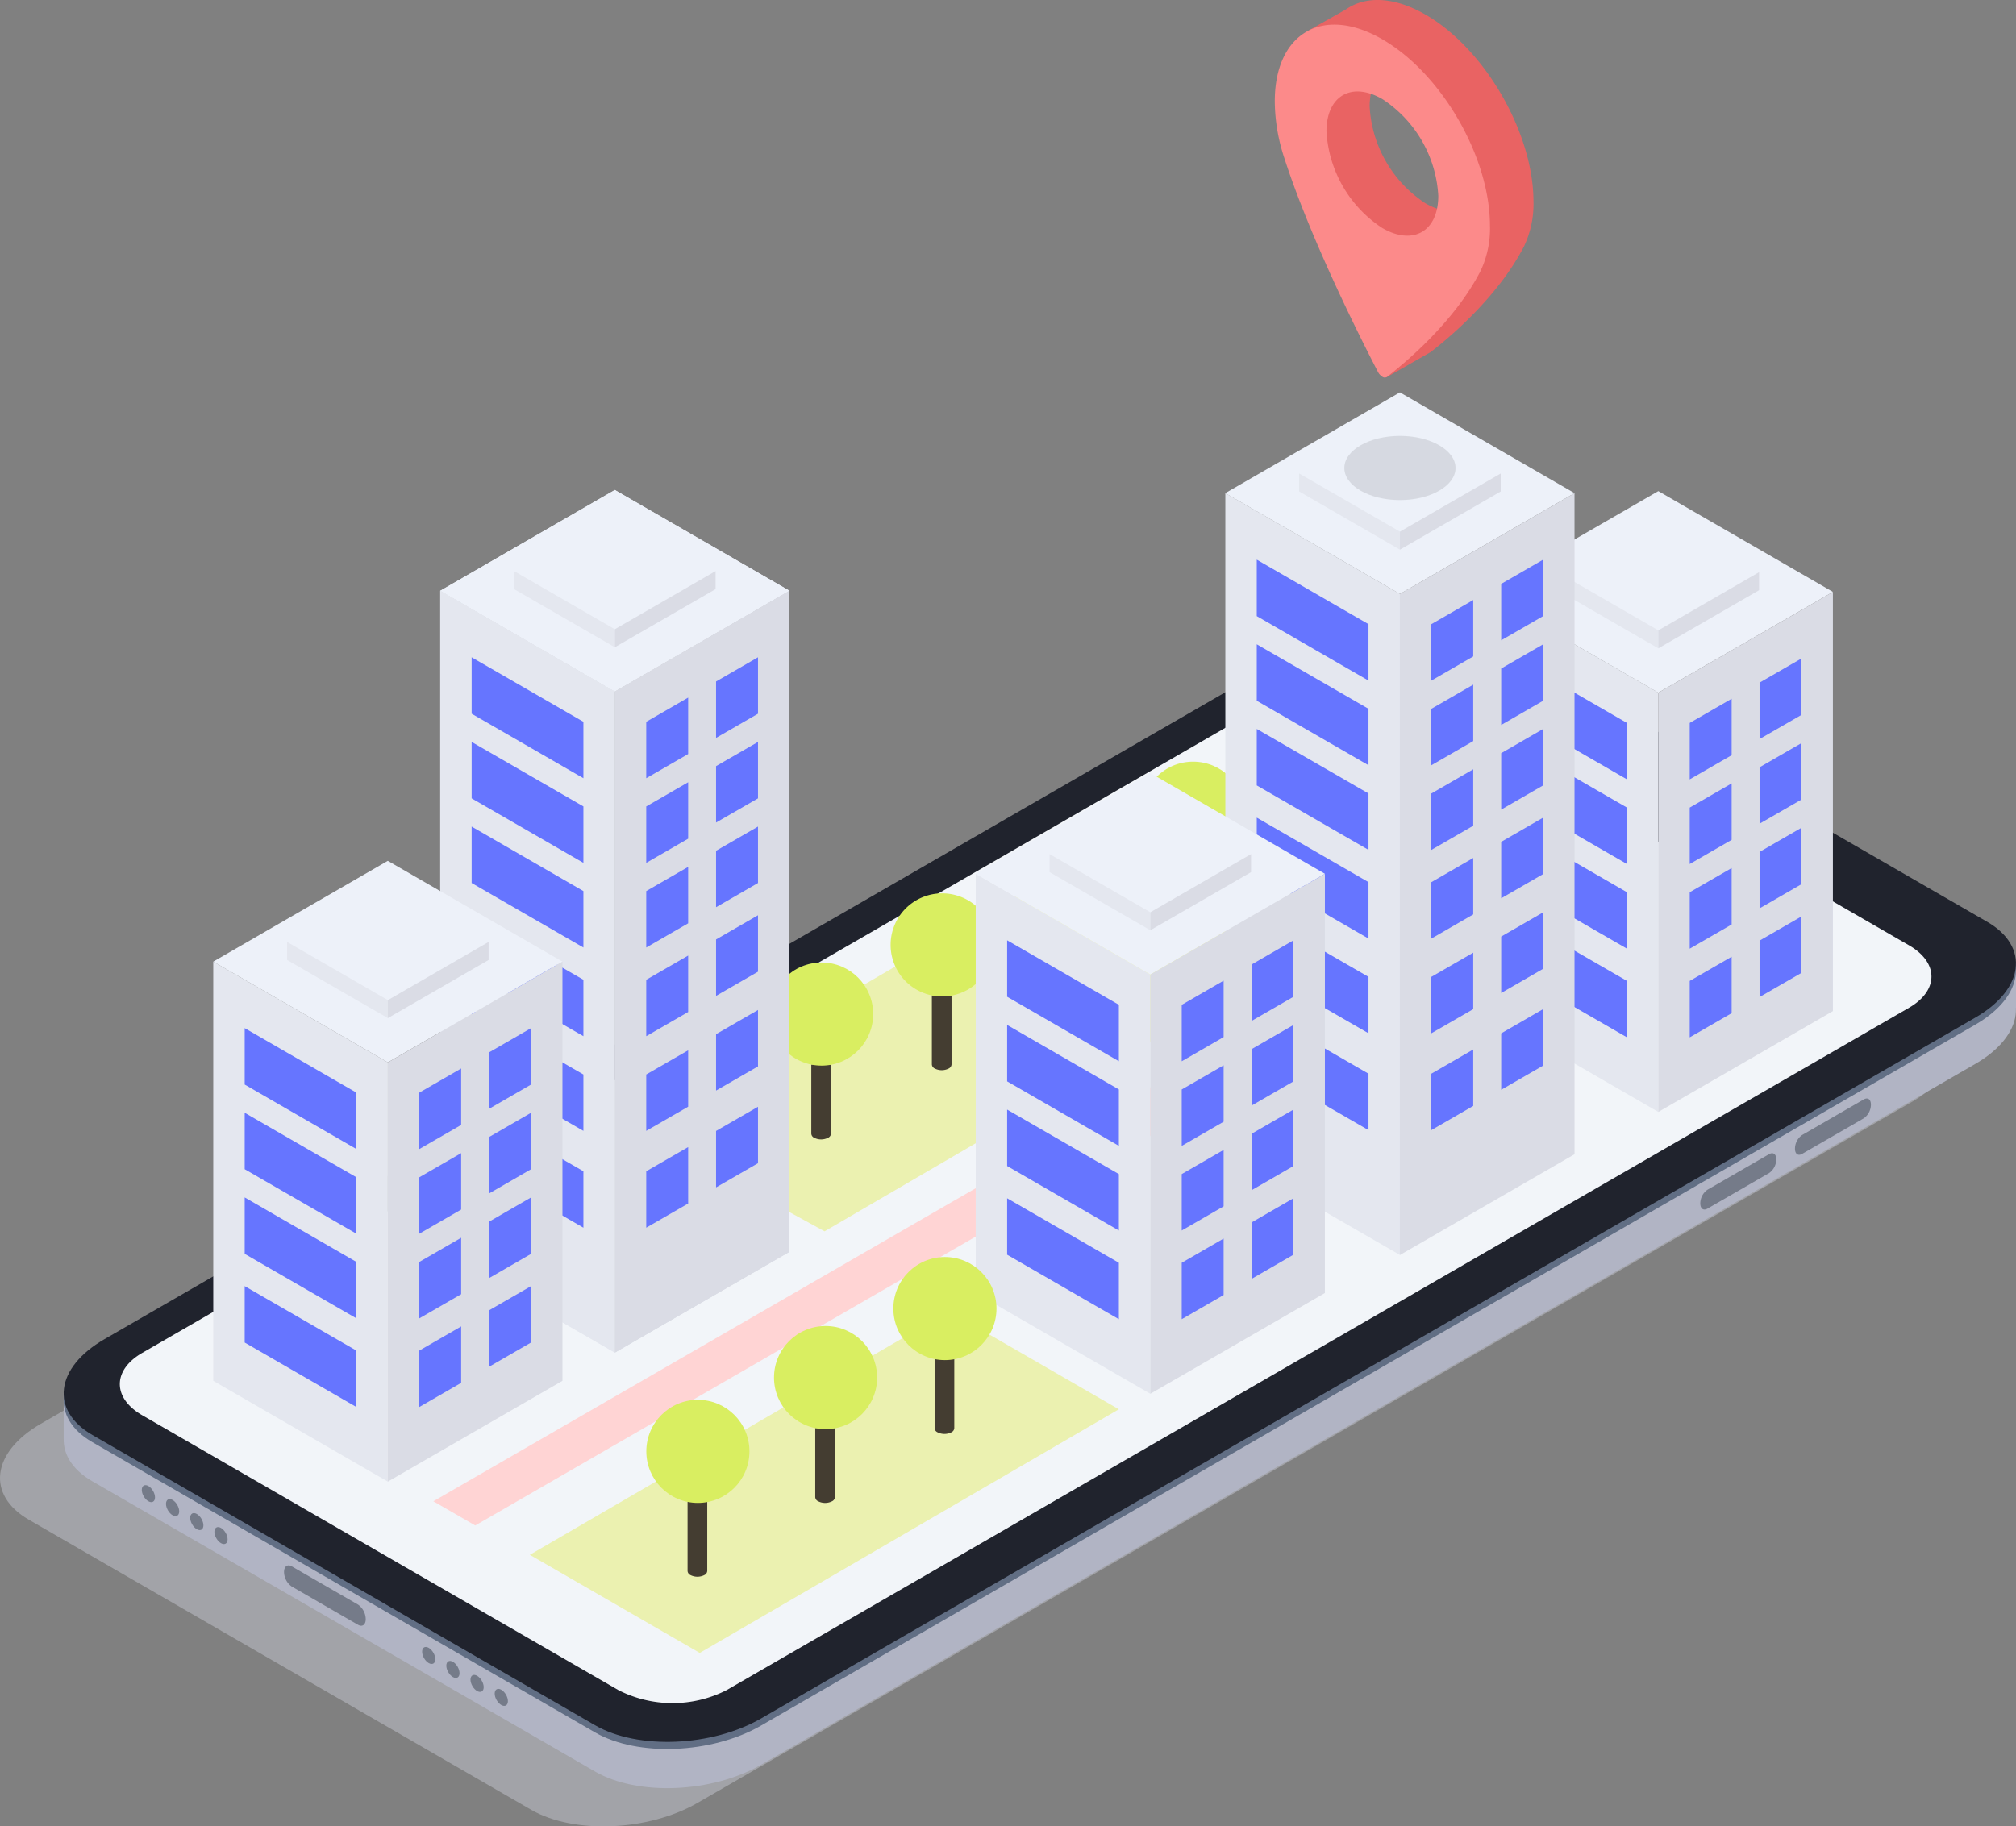 <svg xmlns="http://www.w3.org/2000/svg" width="223.47" height="202.506" viewBox="0 0 223.47 202.506">
  <rect x="0" y="0" width="223.47" height="202.506" fill="#808080" stroke="none"/>
  <g id="Group_78" data-name="Group 78" transform="translate(-1224.871 -1358.311)">
    <g id="Mobile" transform="translate(1224.871 1426.509)">
      <path id="Path_681" data-name="Path 681" d="M58.9,296.656,3.189,264.476c-4.72-2.726-4.13-7.486,1.341-10.633L139.1,176.137c5.453-3.128,13.694-3.486,18.414-.764l55.716,32.18c4.72,2.722,4.125,7.482-1.341,10.628l-134.566,77.7C71.866,299.024,63.624,299.369,58.9,296.656Z" transform="translate(-0.003 -164.176)" fill="#d6d8e5" opacity="0.4"/>
      <path id="Path_682" data-name="Path 682" d="M74.7,287.165,18.98,254.986c-4.72-2.722-4.125-7.482,1.341-10.628l134.566-77.692c5.453-3.129,13.694-3.491,18.414-.764l55.716,32.18c4.72,2.726,4.13,7.486-1.341,10.633L93.11,286.406C87.658,289.552,79.416,289.892,74.7,287.165Z" transform="translate(-8.738 -158.936)" fill="#b1b4c4"/>
      <path id="Path_683" data-name="Path 683" d="M15.79,350.691V345.56l6.016,2.27Z" transform="translate(-8.734 -259.312)" fill="#b1b4c4"/>
      <path id="Path_684" data-name="Path 684" d="M494.077,243.974V239.04l-4.787,3.084Z" transform="translate(-270.607 -200.4)" fill="#b1b4c4"/>
      <path id="Path_685" data-name="Path 685" d="M74.7,277.452,18.98,245.272c-4.72-2.726-4.125-7.486,1.341-10.633l134.566-77.692c5.453-3.128,13.694-3.486,18.414-.764l55.716,32.18c4.72,2.722,4.13,7.482-1.341,10.628L93.11,276.688C87.658,279.834,79.416,280.179,74.7,277.452Z" transform="translate(-8.738 -153.563)" fill="#616e84"/>
      <ellipse id="Ellipse_77" data-name="Ellipse 77" cx="0.599" cy="1.032" rx="0.599" ry="1.032" transform="translate(15.414 96.822) rotate(-30)" fill="#757b89"/>
      <ellipse id="Ellipse_78" data-name="Ellipse 78" cx="0.599" cy="1.032" rx="0.599" ry="1.032" transform="translate(18.097 98.371) rotate(-30)" fill="#757b89"/>
      <ellipse id="Ellipse_79" data-name="Ellipse 79" cx="0.599" cy="1.032" rx="0.599" ry="1.032" transform="translate(20.781 99.92) rotate(-30)" fill="#757b89"/>
      <ellipse id="Ellipse_80" data-name="Ellipse 80" cx="0.599" cy="1.032" rx="0.599" ry="1.032" transform="translate(23.463 101.469) rotate(-30)" fill="#757b89"/>
      <ellipse id="Ellipse_81" data-name="Ellipse 81" cx="0.599" cy="1.032" rx="0.599" ry="1.032" transform="translate(46.489 114.763) rotate(-30)" fill="#757b89"/>
      <ellipse id="Ellipse_82" data-name="Ellipse 82" cx="0.599" cy="1.032" rx="0.599" ry="1.032" transform="translate(49.171 116.312) rotate(-30)" fill="#757b89"/>
      <ellipse id="Ellipse_83" data-name="Ellipse 83" cx="0.599" cy="1.032" rx="0.599" ry="1.032" transform="translate(51.851 117.861) rotate(-30)" fill="#757b89"/>
      <ellipse id="Ellipse_84" data-name="Ellipse 84" cx="0.599" cy="1.032" rx="0.599" ry="1.032" transform="translate(54.533 119.41) rotate(-30)" fill="#757b89"/>
      <path id="Path_686" data-name="Path 686" d="M78.66,394.942l-7.366-4.255a2.016,2.016,0,0,1-.845-1.6h0c0-.621.375-.894.845-.639l7.366,4.255a2.016,2.016,0,0,1,.845,1.614h0C79.505,394.924,79.13,395.21,78.66,394.942Z" transform="translate(-38.964 -282.981)" fill="#757b89"/>
      <path id="Path_687" data-name="Path 687" d="M452.818,274.7l-6.852,3.956c-.447.25-.786,0-.786-.594h0a1.881,1.881,0,0,1,.786-1.5l6.852-3.955c.447-.25.782,0,.782.594h0A1.881,1.881,0,0,1,452.818,274.7Z" transform="translate(-246.211 -218.908)" fill="#757b89"/>
      <path id="Path_688" data-name="Path 688" d="M429.338,288.292l-6.852,3.955c-.447.25-.787,0-.787-.595h0a1.877,1.877,0,0,1,.787-1.5l6.852-3.955c.447-.25.782,0,.782.594h0A1.873,1.873,0,0,1,429.338,288.292Z" transform="translate(-233.225 -226.43)" fill="#757b89"/>
      <path id="Path_689" data-name="Path 689" d="M74.7,275.681,18.98,243.5c-4.72-2.722-4.125-7.482,1.341-10.628l134.566-77.688c5.453-3.129,13.694-3.491,18.414-.764l55.716,32.18c4.72,2.726,4.13,7.486-1.341,10.633L93.11,274.926C87.658,278.072,79.416,278.412,74.7,275.681Z" transform="translate(-8.738 -152.587)" fill="#20232d"/>
      <path id="Path_690" data-name="Path 690" d="M228.064,195.04l-21.753-12.559-.054.031a10.282,10.282,0,0,1-9.305,0c-2.57-1.484-2.57-3.888,0-5.363l.054-.031-21.753-12.559a13.217,13.217,0,0,0-11.965,0L32.2,240.231c-3.3,1.908-3.3,5,0,6.905l52.806,30.491a13.218,13.218,0,0,0,11.965,0l131.088-75.672C231.367,200.042,231.367,196.949,228.064,195.04Z" transform="translate(-16.443 -158.417)" fill="#f2f5f9"/>
      <ellipse id="Ellipse_85" data-name="Ellipse 85" cx="2.498" cy="1.444" rx="2.498" ry="1.444" transform="translate(183.916 19.448)" fill="#2b303f"/>
      <path id="Path_691" data-name="Path 691" d="M415.051,199.014a.447.447,0,0,1,0-.854,1.627,1.627,0,0,1,1.48,0,.447.447,0,0,1,0,.854A1.627,1.627,0,0,1,415.051,199.014Z" transform="translate(-229.374 -177.693)" fill="#fff" opacity="0.1"/>
    </g>
    <path id="Path_692" data-name="Path 692" d="M196.7,336.164l-46.455,27.013L131.41,352.3l46.46-27.013Z" transform="translate(1152.192 1178.407)" fill="#ebf1b0"/>
    <path id="Path_693" data-name="Path 693" d="M257.5,186.1,177.36,232.809,155.42,220.8l80.133-46.706Z" transform="translate(1138.913 1262.03)" fill="#ebf1b0"/>
    <path id="Path_694" data-name="Path 694" d="M203.4,264.1H201.22v7.669a.541.541,0,0,0,.317.447,1.7,1.7,0,0,0,1.542,0,.536.536,0,0,0,.322-.447h0Z" transform="translate(1113.582 1212.249)" fill="#443d31"/>
    <ellipse id="Ellipse_86" data-name="Ellipse 86" cx="5.716" cy="5.716" rx="5.716" ry="5.716" transform="translate(1310.23 1465.032)" fill="#d9ee61"/>
    <path id="Path_695" data-name="Path 695" d="M233.3,246.94H231.12V254.6a.537.537,0,0,0,.322.447,1.7,1.7,0,0,0,1.542,0,.541.541,0,0,0,.317-.447h0Z" transform="translate(1097.047 1221.739)" fill="#443d31"/>
    <path id="Path_1032" data-name="Path 1032" d="M5.716,0A5.716,5.716,0,1,1,0,5.716,5.716,5.716,0,0,1,5.716,0Z" transform="translate(1323.594 1457.362)" fill="#d9ee61"/>
    <path id="Path_696" data-name="Path 696" d="M295.531,214.27H293.35v7.67a.536.536,0,0,0,.322.447,1.7,1.7,0,0,0,1.542,0,.541.541,0,0,0,.317-.447h0Z" transform="translate(1062.63 1239.808)" fill="#443d31"/>
    <ellipse id="Ellipse_88" data-name="Ellipse 88" cx="5.716" cy="5.716" rx="5.716" ry="5.716" transform="translate(1351.407 1442.761)" fill="#d9ee61"/>
    <path id="Path_697" data-name="Path 697" d="M234.086,217.572,112.124,287.988l-4.644-2.682L229.442,214.89Z" transform="translate(1165.427 1239.465)" fill="#ffd4d4"/>
    <path id="Path_698" data-name="Path 698" d="M387.343,204.5,367.99,193.322V146.84l19.353,11.174Z" transform="translate(1021.349 1277.1)" fill="#e4e7ef"/>
    <path id="Path_699" data-name="Path 699" d="M387.343,144.187,367.99,133.014l19.353-11.174L406.7,133.014Z" transform="translate(1021.349 1290.927)" fill="#edf1f9"/>
    <path id="Path_700" data-name="Path 700" d="M388.175,176.748,375.79,169.6V163.34l12.385,7.151Z" transform="translate(1017.036 1267.975)" fill="#6675ff"/>
    <path id="Path_701" data-name="Path 701" d="M430.643,193.328,411.29,204.506V158.024l19.353-11.174Z" transform="translate(997.402 1277.095)" fill="#dadce5"/>
    <path id="Path_702" data-name="Path 702" d="M423.728,179.607l-4.648,2.682v-6.257l4.648-2.682Z" transform="translate(993.093 1262.438)" fill="#6675ff"/>
    <path id="Path_703" data-name="Path 703" d="M441.048,169.607l-4.648,2.682v-6.257l4.648-2.682Z" transform="translate(983.514 1267.969)" fill="#6675ff"/>
    <path id="Path_704" data-name="Path 704" d="M423.728,200.607l-4.648,2.682v-6.257l4.648-2.682Z" transform="translate(993.093 1250.824)" fill="#6675ff"/>
    <path id="Path_705" data-name="Path 705" d="M441.048,190.607l-4.648,2.682v-6.257l4.648-2.682Z" transform="translate(983.514 1256.355)" fill="#6675ff"/>
    <path id="Path_706" data-name="Path 706" d="M423.728,221.607l-4.648,2.682v-6.257l4.648-2.682Z" transform="translate(993.093 1239.21)" fill="#6675ff"/>
    <path id="Path_707" data-name="Path 707" d="M441.048,211.607l-4.648,2.682v-6.257l4.648-2.682Z" transform="translate(983.514 1244.741)" fill="#6675ff"/>
    <path id="Path_708" data-name="Path 708" d="M423.728,243.607l-4.648,2.682v-6.257l4.648-2.682Z" transform="translate(993.093 1227.043)" fill="#6675ff"/>
    <path id="Path_709" data-name="Path 709" d="M441.048,233.607l-4.648,2.682v-6.257l4.648-2.682Z" transform="translate(983.514 1232.574)" fill="#6675ff"/>
    <path id="Path_710" data-name="Path 710" d="M388.175,197.748,375.79,190.6V184.34l12.385,7.151Z" transform="translate(1017.036 1256.36)" fill="#6675ff"/>
    <path id="Path_711" data-name="Path 711" d="M388.175,218.748,375.79,211.6V205.34l12.385,7.151Z" transform="translate(1017.036 1244.747)" fill="#6675ff"/>
    <path id="Path_712" data-name="Path 712" d="M388.175,240.748,375.79,233.6V227.34l12.385,7.151Z" transform="translate(1017.036 1232.579)" fill="#6675ff"/>
    <path id="Path_713" data-name="Path 713" d="M397.475,150.4l-11.165-6.445v-2l11.165,6.449Z" transform="translate(1011.217 1279.799)" fill="#e4e7ef"/>
    <path id="Path_714" data-name="Path 714" d="M411.29,150.4l11.169-6.445v-2l-11.169,6.449Z" transform="translate(997.402 1279.799)" fill="#dadce5"/>
    <path id="Path_715" data-name="Path 715" d="M128.543,231.028,109.19,219.854V146.56l19.353,11.173Z" transform="translate(1164.48 1277.255)" fill="#e4e7ef"/>
    <path id="Path_716" data-name="Path 716" d="M128.543,143.907,109.19,132.734l19.353-11.174L147.9,132.734Z" transform="translate(1164.48 1291.081)" fill="#edf1f9"/>
    <path id="Path_717" data-name="Path 717" d="M129.365,176.468l-12.385-7.151V163.06l12.385,7.151Z" transform="translate(1160.171 1268.13)" fill="#84a6f4"/>
    <path id="Path_718" data-name="Path 718" d="M171.843,219.859,152.49,231.032v-73.3l19.353-11.173Z" transform="translate(1140.532 1277.255)" fill="#dadce5"/>
    <path id="Path_719" data-name="Path 719" d="M164.924,179.317,160.28,182v-6.257l4.644-2.682Z" transform="translate(1136.225 1262.599)" fill="#84a6f4"/>
    <path id="Path_720" data-name="Path 720" d="M182.244,169.317,177.6,172v-6.257l4.644-2.682Z" transform="translate(1126.645 1268.13)" fill="#84a6f4"/>
    <path id="Path_721" data-name="Path 721" d="M164.924,200.317,160.28,203v-6.257l4.644-2.682Z" transform="translate(1136.225 1250.985)" fill="#84a6f4"/>
    <path id="Path_722" data-name="Path 722" d="M182.244,190.317,177.6,193v-6.257l4.644-2.682Z" transform="translate(1126.645 1256.515)" fill="#84a6f4"/>
    <path id="Path_723" data-name="Path 723" d="M164.924,221.317,160.28,224v-6.257l4.644-2.682Z" transform="translate(1136.225 1239.37)" fill="#84a6f4"/>
    <path id="Path_724" data-name="Path 724" d="M182.244,211.317,177.6,214v-6.257l4.644-2.682Z" transform="translate(1126.645 1244.901)" fill="#84a6f4"/>
    <path id="Path_725" data-name="Path 725" d="M164.924,243.317,160.28,246v-6.257l4.644-2.682Z" transform="translate(1136.225 1227.203)" fill="#84a6f4"/>
    <path id="Path_726" data-name="Path 726" d="M182.244,233.317,177.6,236v-6.257l4.644-2.682Z" transform="translate(1126.645 1232.734)" fill="#84a6f4"/>
    <path id="Path_727" data-name="Path 727" d="M164.924,266.813l-4.644,2.682v-6.253l4.644-2.682Z" transform="translate(1136.225 1214.207)" fill="#84a6f4"/>
    <path id="Path_728" data-name="Path 728" d="M182.244,256.813l-4.644,2.682v-6.253l4.644-2.682Z" transform="translate(1126.645 1219.737)" fill="#84a6f4"/>
    <path id="Path_729" data-name="Path 729" d="M164.924,290.827l-4.644,2.682v-6.257l4.644-2.682Z" transform="translate(1136.225 1200.928)" fill="#84a6f4"/>
    <path id="Path_730" data-name="Path 730" d="M182.244,280.827l-4.644,2.682v-6.257l4.644-2.682Z" transform="translate(1126.645 1206.458)" fill="#84a6f4"/>
    <path id="Path_731" data-name="Path 731" d="M129.365,197.468l-12.385-7.151V184.06l12.385,7.151Z" transform="translate(1160.171 1256.515)" fill="#84a6f4"/>
    <path id="Path_732" data-name="Path 732" d="M129.365,218.468l-12.385-7.151V205.06l12.385,7.151Z" transform="translate(1160.171 1244.901)" fill="#84a6f4"/>
    <path id="Path_733" data-name="Path 733" d="M129.365,240.468l-12.385-7.151V227.06l12.385,7.151Z" transform="translate(1160.171 1232.734)" fill="#84a6f4"/>
    <path id="Path_734" data-name="Path 734" d="M129.365,263.964l-12.385-7.151V250.56l12.385,7.151Z" transform="translate(1160.171 1219.737)" fill="#84a6f4"/>
    <path id="Path_735" data-name="Path 735" d="M129.365,287.978l-12.385-7.151V274.57l12.385,7.151Z" transform="translate(1160.171 1206.458)" fill="#84a6f4"/>
    <path id="Path_736" data-name="Path 736" d="M138.669,150.123,127.5,143.678v-2l11.169,6.449Z" transform="translate(1154.355 1279.954)" fill="#e4e7ef"/>
    <path id="Path_737" data-name="Path 737" d="M152.49,150.123l11.169-6.445v-2l-11.169,6.449Z" transform="translate(1140.532 1279.954)" fill="#dadce5"/>
    <path id="Path_738" data-name="Path 738" d="M128.543,231.028,109.19,219.854V146.56l19.353,11.173Z" transform="translate(1164.48 1277.255)" fill="#e4e7ef"/>
    <path id="Path_739" data-name="Path 739" d="M128.543,143.907,109.19,132.734l19.353-11.174L147.9,132.734Z" transform="translate(1164.48 1291.081)" fill="#edf1f9"/>
    <path id="Path_740" data-name="Path 740" d="M129.369,176.468l-12.389-7.151V163.06l12.389,7.151Z" transform="translate(1160.171 1268.13)" fill="#6675ff"/>
    <path id="Path_741" data-name="Path 741" d="M171.843,219.859,152.49,231.032v-73.3l19.353-11.173Z" transform="translate(1140.532 1277.255)" fill="#dadce5"/>
    <path id="Path_742" data-name="Path 742" d="M164.928,179.317,160.28,182v-6.257l4.648-2.682Z" transform="translate(1136.225 1262.599)" fill="#6675ff"/>
    <path id="Path_743" data-name="Path 743" d="M182.248,169.317,177.6,172v-6.257l4.648-2.682Z" transform="translate(1126.645 1268.13)" fill="#6675ff"/>
    <path id="Path_744" data-name="Path 744" d="M164.928,200.317,160.28,203v-6.257l4.648-2.682Z" transform="translate(1136.225 1250.985)" fill="#6675ff"/>
    <path id="Path_745" data-name="Path 745" d="M182.248,190.317,177.6,193v-6.257l4.648-2.682Z" transform="translate(1126.645 1256.515)" fill="#6675ff"/>
    <path id="Path_746" data-name="Path 746" d="M164.928,221.317,160.28,224v-6.257l4.648-2.682Z" transform="translate(1136.225 1239.37)" fill="#6675ff"/>
    <path id="Path_747" data-name="Path 747" d="M182.248,211.317,177.6,214v-6.257l4.648-2.682Z" transform="translate(1126.645 1244.901)" fill="#6675ff"/>
    <path id="Path_748" data-name="Path 748" d="M164.928,243.317,160.28,246v-6.257l4.648-2.682Z" transform="translate(1136.225 1227.203)" fill="#6675ff"/>
    <path id="Path_749" data-name="Path 749" d="M182.248,233.317,177.6,236v-6.257l4.648-2.682Z" transform="translate(1126.645 1232.734)" fill="#6675ff"/>
    <path id="Path_750" data-name="Path 750" d="M164.928,266.813l-4.648,2.682v-6.253l4.648-2.682Z" transform="translate(1136.225 1214.207)" fill="#6675ff"/>
    <path id="Path_751" data-name="Path 751" d="M182.248,256.813l-4.648,2.682v-6.253l4.648-2.682Z" transform="translate(1126.645 1219.737)" fill="#6675ff"/>
    <path id="Path_752" data-name="Path 752" d="M164.928,290.827l-4.648,2.682v-6.257l4.648-2.682Z" transform="translate(1136.225 1200.928)" fill="#6675ff"/>
    <path id="Path_753" data-name="Path 753" d="M182.248,280.827l-4.648,2.682v-6.257l4.648-2.682Z" transform="translate(1126.645 1206.458)" fill="#6675ff"/>
    <path id="Path_754" data-name="Path 754" d="M129.369,197.468l-12.389-7.151V184.06l12.389,7.151Z" transform="translate(1160.171 1256.515)" fill="#6675ff"/>
    <path id="Path_755" data-name="Path 755" d="M129.369,218.468l-12.389-7.151V205.06l12.389,7.151Z" transform="translate(1160.171 1244.901)" fill="#6675ff"/>
    <path id="Path_756" data-name="Path 756" d="M129.369,240.468l-12.389-7.151V227.06l12.389,7.151Z" transform="translate(1160.171 1232.734)" fill="#6675ff"/>
    <path id="Path_757" data-name="Path 757" d="M129.369,263.964l-12.389-7.151V250.56l12.389,7.151Z" transform="translate(1160.171 1219.737)" fill="#6675ff"/>
    <path id="Path_758" data-name="Path 758" d="M129.369,287.978l-12.389-7.151V274.57l12.389,7.151Z" transform="translate(1160.171 1206.458)" fill="#6675ff"/>
    <path id="Path_759" data-name="Path 759" d="M138.669,150.123,127.5,143.678v-2l11.169,6.449Z" transform="translate(1154.355 1279.954)" fill="#e4e7ef"/>
    <path id="Path_760" data-name="Path 760" d="M152.49,150.123l11.169-6.445v-2l-11.169,6.449Z" transform="translate(1140.532 1279.954)" fill="#dadce5"/>
    <path id="Path_761" data-name="Path 761" d="M323.263,206.812,303.91,195.639v-73.3l19.352,11.174Z" transform="translate(1056.789 1290.65)" fill="#e4e7ef"/>
    <path id="Path_762" data-name="Path 762" d="M323.257,119.687,303.9,108.514,323.253,97.34l19.357,11.174Z" transform="translate(1056.795 1304.477)" fill="#edf1f9"/>
    <path id="Path_763" data-name="Path 763" d="M324.085,152.248,311.7,145.1V138.84l12.385,7.151Z" transform="translate(1052.481 1281.525)" fill="#6675ff"/>
    <path id="Path_764" data-name="Path 764" d="M366.557,195.649,347.2,206.822v-73.3l19.357-11.174Z" transform="translate(1032.847 1290.644)" fill="#dadce5"/>
    <path id="Path_765" data-name="Path 765" d="M359.644,155.107,355,157.789v-6.257l4.644-2.682Z" transform="translate(1028.533 1275.988)" fill="#6675ff"/>
    <path id="Path_766" data-name="Path 766" d="M376.964,145.107l-4.644,2.682v-6.257l4.644-2.682Z" transform="translate(1018.955 1281.519)" fill="#6675ff"/>
    <path id="Path_767" data-name="Path 767" d="M359.644,176.107,355,178.789v-6.257l4.644-2.682Z" transform="translate(1028.533 1264.374)" fill="#6675ff"/>
    <path id="Path_768" data-name="Path 768" d="M376.964,166.107l-4.644,2.682v-6.257l4.644-2.682Z" transform="translate(1018.955 1269.905)" fill="#6675ff"/>
    <path id="Path_769" data-name="Path 769" d="M359.644,197.107,355,199.789v-6.257l4.644-2.682Z" transform="translate(1028.533 1252.76)" fill="#6675ff"/>
    <path id="Path_770" data-name="Path 770" d="M376.964,187.107l-4.644,2.682v-6.257l4.644-2.682Z" transform="translate(1018.955 1258.291)" fill="#6675ff"/>
    <path id="Path_771" data-name="Path 771" d="M359.644,219.107,355,221.789v-6.257l4.644-2.682Z" transform="translate(1028.533 1240.593)" fill="#6675ff"/>
    <path id="Path_772" data-name="Path 772" d="M376.964,209.107l-4.644,2.682v-6.257l4.644-2.682Z" transform="translate(1018.955 1246.123)" fill="#6675ff"/>
    <path id="Path_773" data-name="Path 773" d="M359.644,242.6,355,245.279v-6.257l4.644-2.682Z" transform="translate(1028.533 1227.602)" fill="#6675ff"/>
    <path id="Path_774" data-name="Path 774" d="M376.964,232.6l-4.644,2.682v-6.257l4.644-2.682Z" transform="translate(1018.955 1233.132)" fill="#6675ff"/>
    <path id="Path_775" data-name="Path 775" d="M359.644,266.617,355,269.3v-6.257l4.644-2.682Z" transform="translate(1028.533 1214.317)" fill="#6675ff"/>
    <path id="Path_776" data-name="Path 776" d="M376.964,256.612l-4.644,2.682v-6.257l4.644-2.686Z" transform="translate(1018.955 1219.853)" fill="#6675ff"/>
    <path id="Path_777" data-name="Path 777" d="M324.085,173.248,311.7,166.1V159.84l12.385,7.151Z" transform="translate(1052.481 1269.91)" fill="#6675ff"/>
    <path id="Path_778" data-name="Path 778" d="M324.085,194.248,311.7,187.1V180.84l12.385,7.151Z" transform="translate(1052.481 1258.296)" fill="#6675ff"/>
    <path id="Path_779" data-name="Path 779" d="M324.085,216.248,311.7,209.1V202.84l12.385,7.151Z" transform="translate(1052.481 1246.129)" fill="#6675ff"/>
    <path id="Path_780" data-name="Path 780" d="M324.085,239.748,311.7,232.6V226.34l12.385,7.151Z" transform="translate(1052.481 1233.132)" fill="#6675ff"/>
    <path id="Path_781" data-name="Path 781" d="M324.085,263.763,311.7,256.612V250.35l12.385,7.156Z" transform="translate(1052.481 1219.853)" fill="#6675ff"/>
    <path id="Path_782" data-name="Path 782" d="M333.389,125.913l-11.169-6.449V117.47l11.169,6.445Z" transform="translate(1046.663 1293.343)" fill="#e4e7ef"/>
    <path id="Path_783" data-name="Path 783" d="M347.21,125.913l11.169-6.449V117.47l-11.169,6.445Z" transform="translate(1032.842 1293.343)" fill="#dadce5"/>
    <path id="Path_784" data-name="Path 784" d="M72.253,296.216,52.9,285.042V238.56l19.353,11.174Z" transform="translate(1195.611 1226.374)" fill="#e4e7ef"/>
    <path id="Path_785" data-name="Path 785" d="M72.253,235.907,52.9,224.734,72.248,213.56l19.357,11.174Z" transform="translate(1195.611 1240.2)" fill="#edf1f9"/>
    <path id="Path_786" data-name="Path 786" d="M73.075,268.468,60.69,261.317V255.06l12.385,7.151Z" transform="translate(1191.304 1217.249)" fill="#6675ff"/>
    <path id="Path_787" data-name="Path 787" d="M115.553,285.048,96.2,296.221V249.744l19.353-11.174Z" transform="translate(1171.665 1226.368)" fill="#dadce5"/>
    <path id="Path_788" data-name="Path 788" d="M108.634,271.327l-4.644,2.682v-6.257l4.644-2.682Z" transform="translate(1167.356 1211.713)" fill="#6675ff"/>
    <path id="Path_789" data-name="Path 789" d="M125.954,261.327l-4.644,2.682v-6.257l4.644-2.682Z" transform="translate(1157.778 1217.243)" fill="#6675ff"/>
    <path id="Path_790" data-name="Path 790" d="M108.634,292.327l-4.644,2.682v-6.257l4.644-2.682Z" transform="translate(1167.356 1200.098)" fill="#6675ff"/>
    <path id="Path_791" data-name="Path 791" d="M125.954,282.327l-4.644,2.682v-6.257l4.644-2.682Z" transform="translate(1157.778 1205.629)" fill="#6675ff"/>
    <path id="Path_792" data-name="Path 792" d="M108.634,313.327l-4.644,2.682v-6.257l4.644-2.682Z" transform="translate(1167.356 1188.484)" fill="#6675ff"/>
    <path id="Path_793" data-name="Path 793" d="M125.954,303.327l-4.644,2.682v-6.257l4.644-2.682Z" transform="translate(1157.778 1194.015)" fill="#6675ff"/>
    <path id="Path_794" data-name="Path 794" d="M108.634,335.317,103.99,338v-6.257l4.644-2.682Z" transform="translate(1167.356 1176.322)" fill="#6675ff"/>
    <path id="Path_795" data-name="Path 795" d="M125.954,325.317,121.31,328v-6.257l4.644-2.682Z" transform="translate(1157.778 1181.853)" fill="#6675ff"/>
    <path id="Path_796" data-name="Path 796" d="M73.075,289.468,60.69,282.317V276.06l12.385,7.151Z" transform="translate(1191.304 1205.634)" fill="#6675ff"/>
    <path id="Path_797" data-name="Path 797" d="M73.075,310.468,60.69,303.317V297.06l12.385,7.151Z" transform="translate(1191.304 1194.02)" fill="#6675ff"/>
    <path id="Path_798" data-name="Path 798" d="M73.075,332.468,60.69,325.317V319.06l12.385,7.151Z" transform="translate(1191.304 1181.853)" fill="#6675ff"/>
    <path id="Path_799" data-name="Path 799" d="M82.379,242.123,71.21,235.678v-2l11.169,6.449Z" transform="translate(1185.485 1229.073)" fill="#e4e7ef"/>
    <path id="Path_800" data-name="Path 800" d="M96.2,242.123l11.169-6.445v-2L96.2,240.129Z" transform="translate(1171.665 1229.073)" fill="#dadce5"/>
    <path id="Path_801" data-name="Path 801" d="M261.353,274.426,242,263.252V216.77l19.353,11.174Z" transform="translate(1091.029 1238.425)" fill="#e4e7ef"/>
    <path id="Path_802" data-name="Path 802" d="M261.347,214.117,241.99,202.944l19.353-11.174L280.7,202.944Z" transform="translate(1091.035 1252.251)" fill="#edf1f9"/>
    <path id="Path_803" data-name="Path 803" d="M262.175,246.678l-12.385-7.151V233.27l12.385,7.151Z" transform="translate(1086.72 1229.3)" fill="#6675ff"/>
    <path id="Path_804" data-name="Path 804" d="M304.653,263.258,285.3,274.431V227.954l19.353-11.174Z" transform="translate(1067.081 1238.42)" fill="#dadce5"/>
    <path id="Path_805" data-name="Path 805" d="M297.734,249.537l-4.644,2.682v-6.257l4.644-2.682Z" transform="translate(1062.773 1223.764)" fill="#6675ff"/>
    <path id="Path_806" data-name="Path 806" d="M315.054,239.537l-4.644,2.682v-6.257l4.644-2.682Z" transform="translate(1053.194 1229.294)" fill="#6675ff"/>
    <path id="Path_807" data-name="Path 807" d="M297.734,270.537l-4.644,2.682v-6.257l4.644-2.682Z" transform="translate(1062.773 1212.149)" fill="#6675ff"/>
    <path id="Path_808" data-name="Path 808" d="M315.054,260.537l-4.644,2.682v-6.257l4.644-2.682Z" transform="translate(1053.194 1217.68)" fill="#6675ff"/>
    <path id="Path_809" data-name="Path 809" d="M297.734,291.527l-4.644,2.682v-6.257l4.644-2.682Z" transform="translate(1062.773 1200.541)" fill="#6675ff"/>
    <path id="Path_810" data-name="Path 810" d="M315.054,281.527l-4.644,2.682v-6.257l4.644-2.682Z" transform="translate(1053.194 1206.071)" fill="#6675ff"/>
    <path id="Path_811" data-name="Path 811" d="M297.734,313.527l-4.644,2.682v-6.257l4.644-2.682Z" transform="translate(1062.773 1188.373)" fill="#6675ff"/>
    <path id="Path_812" data-name="Path 812" d="M315.054,303.527l-4.644,2.682v-6.257l4.644-2.682Z" transform="translate(1053.194 1193.904)" fill="#6675ff"/>
    <path id="Path_813" data-name="Path 813" d="M262.175,267.678l-12.385-7.151V254.27l12.385,7.151Z" transform="translate(1086.72 1217.685)" fill="#6675ff"/>
    <path id="Path_814" data-name="Path 814" d="M262.175,288.678l-12.385-7.151V275.27l12.385,7.151Z" transform="translate(1086.72 1206.071)" fill="#6675ff"/>
    <path id="Path_815" data-name="Path 815" d="M262.175,310.678l-12.385-7.151V297.27l12.385,7.151Z" transform="translate(1086.72 1193.904)" fill="#6675ff"/>
    <path id="Path_816" data-name="Path 816" d="M271.479,220.333l-11.169-6.445v-2l11.169,6.449Z" transform="translate(1080.903 1241.124)" fill="#e4e7ef"/>
    <path id="Path_817" data-name="Path 817" d="M285.3,220.333l11.169-6.445v-2L285.3,218.339Z" transform="translate(1067.081 1241.124)" fill="#dadce5"/>
    <path id="Path_818" data-name="Path 818" d="M233.981,337.16H231.8v7.67a.545.545,0,0,0,.322.447,1.7,1.7,0,0,0,1.542,0,.549.549,0,0,0,.317-.447h0Z" transform="translate(1096.671 1171.842)" fill="#443d31"/>
    <ellipse id="Ellipse_89" data-name="Ellipse 89" cx="5.716" cy="5.716" rx="5.716" ry="5.716" transform="translate(1323.898 1497.686)" fill="#d9ee61"/>
    <path id="Path_819" data-name="Path 819" d="M204.381,354.28H202.2v7.669a.536.536,0,0,0,.322.447,1.7,1.7,0,0,0,1.542,0,.54.54,0,0,0,.317-.447h0Z" transform="translate(1113.04 1162.374)" fill="#443d31"/>
    <ellipse id="Ellipse_90" data-name="Ellipse 90" cx="5.716" cy="5.716" rx="5.716" ry="5.716" transform="translate(1310.668 1505.337)" fill="#d9ee61"/>
    <path id="Path_820" data-name="Path 820" d="M172.711,372.59H170.53v7.665a.546.546,0,0,0,.317.447,1.712,1.712,0,0,0,1.546,0,.545.545,0,0,0,.317-.447h0Z" transform="translate(1130.556 1152.248)" fill="#443d31"/>
    <ellipse id="Ellipse_91" data-name="Ellipse 91" cx="5.716" cy="5.716" rx="5.716" ry="5.716" transform="translate(1296.514 1513.521)" fill="#d9ee61"/>
    <path id="Path_821" data-name="Path 821" d="M337.377,1.623c-3.03-1.748-5.81-2.034-7.9-1.1h0a5.6,5.6,0,0,0-.93.527l-4.246,2.4s.809.554,1.725,1.158a12.38,12.38,0,0,0-.577,3.879,19.078,19.078,0,0,0,.447,4.022l-1.229.094c0,.125,1.944,10.374,2.168,10.785s3.862,4.787,3.955,4.751a9.869,9.869,0,0,0,.6-1c1.47,3.276,2.91,6.257,4.022,8.434L331.7,37.285l1.341,4.554,4.8-2.74h0a.4.4,0,0,0,.076-.04c1.681-1.287,7.4-5.94,10.383-11.755a10.963,10.963,0,0,0,1.041-5.019C349.306,14.687,343.956,5.422,337.377,1.623Zm0,20.926a13.711,13.711,0,0,1-6.195-10.727c0-3.294,1.94-4.948,4.563-4.259l-.518.232c.348.411,6.061,10.432,6.315,11.518a8.254,8.254,0,0,0,1.341,2.5C341.878,23.546,339.809,23.943,337.377,22.549Z" transform="translate(1045.513 1358.31)" fill="#e96363"/>
    <path id="Path_822" data-name="Path 822" d="M328.094,7.74c-6.574-3.8-11.924-.706-11.924,6.887a20.369,20.369,0,0,0,1.041,6.226c2.981,9.256,8.715,20.519,10.382,23.742a1.4,1.4,0,0,0,.5.559.447.447,0,0,0,.505.022c1.68-1.287,7.4-5.94,10.383-11.755a10.965,10.965,0,0,0,1.041-5.01C340.023,20.813,334.674,11.539,328.094,7.74Zm0,20.93A13.725,13.725,0,0,1,321.9,17.943c0-3.938,2.78-5.547,6.195-3.576a13.716,13.716,0,0,1,6.2,10.727C334.294,29.036,331.513,30.645,328.094,28.67Z" transform="translate(1050.009 1354.929)" fill="#fc8a8a"/>
    <ellipse id="Ellipse_92" data-name="Ellipse 92" cx="6.163" cy="3.558" rx="6.163" ry="3.558" transform="translate(1373.889 1406.643)" opacity="0.1"/>
  </g>
</svg>
